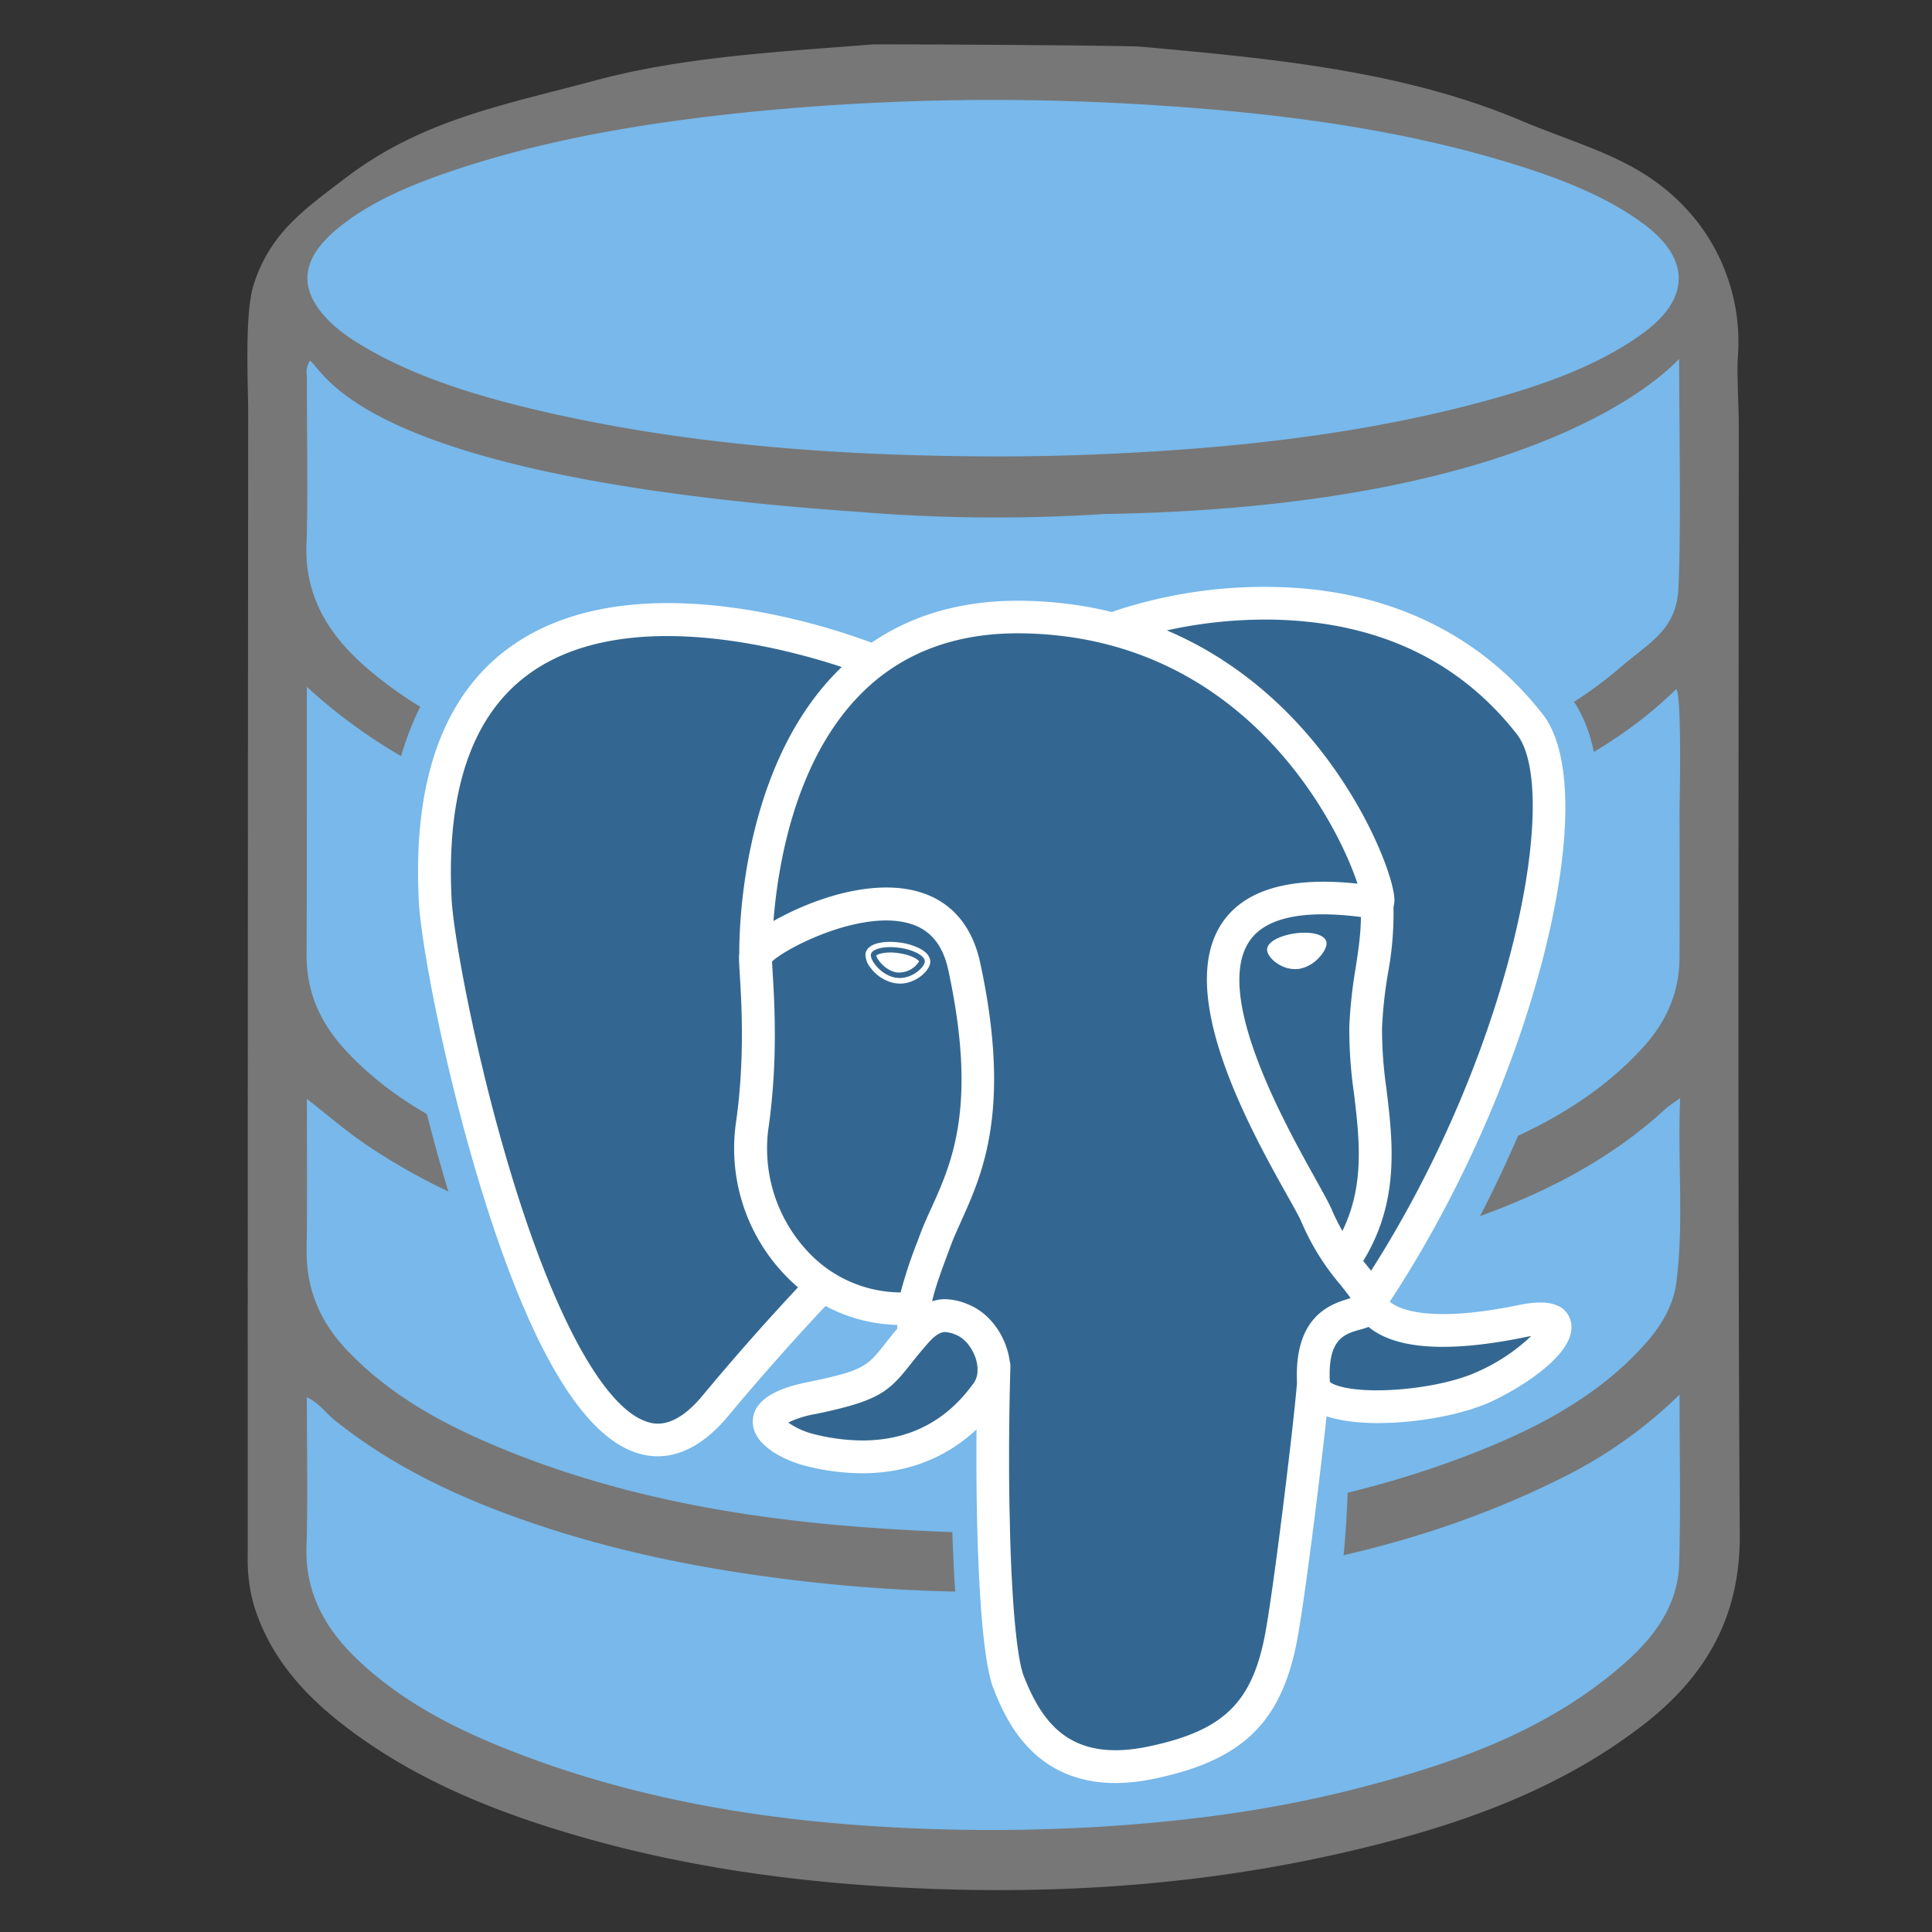 <svg xmlns="http://www.w3.org/2000/svg" viewBox="0 0 500 500"><rect x="0" y="0" width="500" height="500" fill="#333333" stroke="none"/><defs><style>.cls-1{fill:#777;}.cls-2{fill:#78b8ea;}.cls-3{fill:#336791;}.cls-4{fill:#fff;}</style></defs><g id="BD"><path class="cls-1" d="M295.36,12.09c33,3,67.3,6.08,98,19,18.21,7.67,33.37,10.45,45.94,26.34a50.8,50.8,0,0,1,10.46,34.89c-.31,3.37.23,13.58.23,17,0,96-.3,192,.26,288,.12,21.56-9.13,36.9-25.26,49.29-21,16.14-45.4,25-70.77,31.29-39.44,9.81-79.53,12.69-120.06,10.63-28.55-1.45-56.7-5.34-84.2-13.28-21.65-6.25-42.4-14.53-60.49-28.36-10.81-8.26-19.67-18.09-23.78-31.51a43.67,43.67,0,0,1-1.58-12.93q0-147.72.12-295.45c0-7.52-1-25.81,1.42-33.33,4.26-13.37,13-19.4,23.81-27.64,19.92-15.15,41-18.85,64.84-25.27,22.78-6.12,48-7.39,71.43-9.25C227.14,11.39,291.32,11.72,295.36,12.09Z"/><path class="cls-2" d="M256.87,118.12c-39-.12-77.37-2.85-114.49-11.2-17.63-4-34.43-9-48.54-17.39-4.69-2.77-8.75-5.92-11.45-9.7C76.75,71.92,80,65,88,58.62c8.55-6.83,19.66-11.37,31.48-15.21,24.57-8,50.82-12.13,77.72-14.74a638.44,638.44,0,0,1,97.4-1.7c34.56,2,68.42,6.23,100,16.41,11.69,3.77,22.54,8.33,31.23,14.93,11.53,8.75,11.5,18.9-.22,27.62-11.39,8.48-26,13.7-41.53,17.91-31.16,8.46-63.89,12.11-97.28,13.63Q271.83,118.16,256.87,118.12Z"/><path class="cls-2" d="M434.82,284.2c-.7,16.48,1,32-.94,47.46-.84,6.74-4.46,12.23-8.95,17.08-12.59,13.62-28.72,21.65-45.69,28.14-24.38,9.31-49.74,14.38-75.66,17.09-19.69,2.06-39.4,3.25-59.16,2.47-39-1.54-77.41-6.4-113.92-21.29-15.08-6.15-29.32-13.72-40.72-25.73-6.94-7.3-10.6-15.85-10.43-26.1.22-12.72.06-25.44.06-38.95,5.35,4.19,9.89,8.13,14.82,11.51,22.58,15.48,48.07,23.81,74.49,29.69,22.64,5,45.59,7.54,68.77,8.62,45.56,2.13,90.36-2.11,134-15.6,21.81-6.74,42.56-15.95,59.68-31.75C432,286.11,432.93,285.56,434.82,284.2Z"/><path class="cls-2" d="M434.56,92.92c0,15.62.54,44.76-.18,59.32-.53,10.7-7.27,13.83-15.11,20.55-14.17,12.17-30.9,19.69-48.4,25.58-22.33,7.51-45.31,11.92-68.75,14.23-16.89,1.66-33.81,2.87-50.76,2.45-37.57-.91-74.73-4.93-110.48-17.48-16.54-5.81-32.36-13-45.81-24.58-9.85-8.45-16.3-18.53-15.75-32.28.43-10.89.06-31.48.11-42.39,0-1.48-.47-3.07.81-5,4.59,4,14.79,30.39,142.41,39.18a432.07,432.07,0,0,0,62.93.53C401.64,131.19,433,94.13,434.56,92.92Z"/><path class="cls-2" d="M434.67,360.93c0,15.4.31,29.58-.1,43.74-.31,10.63-6.26,18.78-13.88,25.54-19.89,17.68-44.27,26.14-69.42,32.63-20.95,5.4-42.3,8.29-63.91,9.75a465.62,465.62,0,0,1-51.35.56c-36-1.54-71.41-7.11-105.14-20.59-14-5.57-27.22-12.53-38.22-22.94-8.25-7.81-13.68-17.1-13.33-29.18.37-12.76.09-25.54.09-38.83,3.16,1.47,4.9,4.09,7.22,5.94,14.52,11.65,31,19.52,48.43,25.67,25.64,9.07,52.13,13.91,79.13,16.68a427.3,427.3,0,0,0,66.23,1.43c42.79-2.25,84.64-9.31,123.52-28.72A119,119,0,0,0,434.67,360.93Z"/><path class="cls-2" d="M79.41,177.74c25.36,23.3,55.65,33.7,87.25,41.15,36.27,8.54,73.18,10.79,110.25,9.19,41.2-1.78,81.59-8.3,119.64-25.26,13.72-6.12,26.44-13.88,37.24-24.48,1.56,1,.86,31.37.87,32.46q.09,18.47,0,36.92c0,9-3.34,16.6-9.33,23.22-14.06,15.53-32.44,23.91-51.58,30.73-21.58,7.7-44,11.95-66.71,14.74a426.17,426.17,0,0,1-69.87,2.42c-37.11-1.54-73.61-7.12-108.19-21.51-14.84-6.18-28.93-13.78-40-26-6.21-6.9-9.65-14.73-9.64-24.05C79.42,234.05,79.41,191.83,79.41,177.74Z"/><path class="cls-2" d="M287.43,469.28c-11.6,0-19.15-4.48-23.74-8.81-6.92-6.54-9.67-15-11.31-20l-.71-2.1c-3.3-8.92-4.42-21.77-5.08-38.3-.1-2.48-.18-5-.25-7.76-.06-2-.13-4.46-.23-7.07a50.18,50.18,0,0,1-13.18,4.17,63.57,63.57,0,0,1-26.13-1.35c-6.47-1.62-13.19-5-17-10.15-11.16,9.78-21.81,8.45-27.61,6.52-10.23-3.41-19.39-13-28-29.32-6.13-11.61-12.06-26.76-17.63-45-9.7-31.76-15.86-65.22-16.41-76.2-1.72-34.39,7.54-59,27.51-73.08,31.51-22.25,79.24-9.17,96.64-3.23,11.69-7,25.44-10.48,41-10.22A149.26,149.26,0,0,1,289,149.58a136.08,136.08,0,0,1,40.33-5.68c32.09.38,58.68,12.88,76.89,36.16,13,16.61,6.57,51.47,1.58,70.79-7,27.15-19.31,56-34.41,81.19a89.56,89.56,0,0,0,18.49-2.21c16.66-3.44,21.53,5.5,22.86,9.5,5.3,16.05-17.74,28.17-24.92,31.51-9.21,4.27-24.22,6.88-36.51,6.31l-.54,0-3.23-.29-.32,2.69-.31,2.64c-.82,31.87-5.37,52-14.74,65.39-9.82,14-23.47,17.9-35.49,20.47a53.25,53.25,0,0,1-11.2,1.26ZM263,353.29c7.49,6,8.15,17.27,8.73,38.34.08,2.63.14,5.12.24,7.44.28,7,.94,23.52,3.52,30.49.37,1,.69,2,1,3,2.87,8.81,4.32,13.23,16.75,10.56,10.45-2.24,15.81-4.24,20-10.23,6.11-8.69,9.53-26.18,10.15-52l12.71.31-12.62-1.51.37-3.15c1.21-10.38,2.08-17.89,9-22.85,5.57-4,11.91-3.59,17-2.68a19,19,0,0,1-7.5-11.14l-1.06-5.22,3-4.41c17.15-25.45,31.29-56.72,38.8-85.8,7.72-29.89,5.36-45.76,3-48.76-31.15-39.8-85.17-23.37-90.81-21.5l-1,.51-4.78.9-2.45-.51a120,120,0,0,0-22.29-2.31c-12.64-.21-22.83,2.77-31.18,9.11l-5.8,4.4-6.73-2.77c-14.37-5.88-56.59-17.69-78.87-1.92-12.37,8.76-18,25.93-16.75,51,.41,8.28,6,39.64,15.33,70.06,12.83,42,24.49,56,29.36,57.61.84.29,3-1.42,5.24-4.06,14.27-17.15,27.83-31.45,28.4-32.06l7.36-7.74,8.9,5.91a23.48,23.48,0,0,0,11.6,4l21.21-18.09-3.07,31.36a12.65,12.65,0,0,0,.17,3.44l.92,5.95-4,4.47-.46.52,11.66,5.38Z"/><path class="cls-3" d="M394.4,342.29c-37,7.62-39.53-4.9-39.53-4.9,39.05-57.94,55.38-131.49,41.29-149.5-38.43-49.1-105-25.88-106.07-25.28l-.36.07a131.61,131.61,0,0,0-24.67-2.57c-16.74-.27-29.44,4.39-39.07,11.69,0,0-118.68-48.89-113.16,61.49C114,256.77,146.49,411,185.23,364.4c14.16-17,27.84-31.43,27.84-31.43a36,36,0,0,0,23.47,6l.66-.56a26.44,26.44,0,0,0,.26,6.63c-10,11.15-7.05,13.11-27,17.22-20.19,4.16-8.33,11.56-.58,13.5,9.39,2.35,31.11,5.68,45.78-14.87l-.59,2.35c3.91,3.13,6.66,20.37,6.2,36s-.77,26.36,2.31,34.75,6.16,27.24,32.39,21.62c21.91-4.7,33.27-16.87,34.85-37.17,1.12-14.44,3.66-12.3,3.82-25.21l2-6.11c2.34-19.57.37-25.88,13.88-22.94l3.28.29c9.94.45,22.94-1.6,30.58-5.15C400.86,351.68,410.61,338.94,394.4,342.29Z"/><path class="cls-4" d="M288.76,461.45c-21.87,0-28.79-17.31-31.63-24.39-4.14-10.38-5-50.65-4.12-83.67a4.24,4.24,0,0,1,8.48.23c-1.07,38.09.45,72.61,3.51,80.29,4.79,12,12.06,22.45,32.61,18,19.5-4.18,26.81-11.58,30.06-30.44,2.5-14.47,7.43-55.64,8-63.76a4.24,4.24,0,1,1,8.45.62c-.63,8.46-5.55,49.56-8.14,64.59-3.84,22.27-13.77,32.38-36.64,37.28A50.8,50.8,0,0,1,288.76,461.45ZM170.21,376.88a17.63,17.63,0,0,1-5.62-.93c-14.21-4.73-27.73-27.86-40.21-68.75-9.5-31.12-15.52-63.6-16-74.16-1.57-31.29,6.49-53.44,23.95-65.81,34.55-24.48,92.67-1.17,95.12-.16a4.23,4.23,0,1,1-3.2,7.84h0c-.56-.23-56.29-22.55-87-.75-14.94,10.59-21.79,30.25-20.38,58.46.44,8.89,6.06,40.6,15.68,72.11,11.14,36.5,23.82,59.53,34.79,63.19,1.72.57,6.95,2.32,14.44-6.69,14.09-17,27-30.47,27.16-30.61a4.24,4.24,0,1,1,6.12,5.87c-.12.13-12.87,13.45-26.76,30.16C181.65,374.56,175.34,376.88,170.21,376.88Zm184.4-35.71a4.23,4.23,0,0,1-3.51-6.61C390.57,276,404.43,205.21,392.56,190c-14.94-19.08-36-29-62.69-29.63a117.79,117.79,0,0,0-38,5.5l-.64.26a4.25,4.25,0,0,1-3.63-7.64l1.14-.46h-.06l.06,0a123.14,123.14,0,0,1,40-6.14c29.5.31,53.87,11.69,70.47,32.9,7.85,10,7.87,33.16.05,63.44-8,30.88-23,64.06-41.16,91A4.23,4.23,0,0,1,354.61,341.17Zm2,27.12c-6.74,0-12.78-1-16.39-3.12a8.51,8.51,0,0,1-4.53-6.86c-1-17.82,8.82-20.92,13.84-22.34-.7-1.05-1.7-2.3-2.72-3.58a63,63,0,0,1-10-16.15c-.48-1.16-2-3.88-3.75-7-9.51-17-29.29-52.52-16.58-70.68,5.88-8.41,17.59-11.72,34.84-9.87-5.07-15.46-29.25-63.84-86.59-64.78-17.25-.29-31.4,5-42,15.75-23.8,24-22.93,67.53-22.92,68a4.24,4.24,0,0,1-8.47.22c-.06-1.93-1-47.57,25.37-74.15,12.32-12.43,28.53-18.57,48.19-18.25,36.69.6,60.31,19.25,73.66,34.8,14.55,16.93,21.69,35.62,22.27,41.85.44,4.64-2.89,5.57-3.56,5.7l-1.53,0c-16.93-2.71-27.79-.83-32.28,5.59-9.67,13.81,9,47.36,17,61.69,2,3.66,3.51,6.3,4.19,7.93a55.09,55.09,0,0,0,8.8,14.08c2.41,3,4.51,5.64,5.26,8.72.35.61,5.29,7.91,34.59,1.86,7.34-1.51,11.74-.22,13.09,3.85,2.65,8-12.21,17.35-20.43,21.18C378.57,366.12,366.8,368.29,356.62,368.29Zm-12.46-10.68c.92.94,5.57,2.56,15.2,2.14,8.57-.37,17.6-2.23,23-4.74a48.72,48.72,0,0,0,13.95-9.27L395,346c-18.74,3.87-32,3.35-39.38-1.53a17.38,17.38,0,0,1-1.44-1.07,17.72,17.72,0,0,1-2.07.67C347.92,345.23,343.58,346.45,344.16,357.61Zm-121,23.67a60.23,60.23,0,0,1-14.55-1.88c-5.18-1.3-13.92-5.2-13.78-11.61.14-7.19,10.6-9.35,14.54-10.16,14.22-2.93,15.15-4.1,19.59-9.74,1.3-1.65,2.91-3.69,5.11-6.15,3.26-3.65,6.83-5.51,10.6-5.51a15.86,15.86,0,0,1,6.21,1.49c4.53,1.88,8.32,6.42,9.88,11.86,1.4,4.91.73,9.63-1.89,13.3C250.25,374.92,237.9,381.28,223.14,381.28ZM204,368.16a20,20,0,0,0,6.68,3,52,52,0,0,0,12.5,1.63c12.08,0,21.77-5,28.81-14.86,1.47-2.05,1-4.66.64-6-.82-2.87-2.87-5.49-5-6.37a8.3,8.3,0,0,0-3-.83c-.47,0-1.89,0-4.28,2.68-2,2.26-3.48,4.11-4.77,5.74-5.54,7-8.07,9.41-24.54,12.8a26.4,26.4,0,0,0-7.1,2.23Zm32.59-19.55a4.25,4.25,0,0,1-4.19-3.59,19,19,0,0,1-.21-2.13A41.4,41.4,0,0,1,203,329.81a47.34,47.34,0,0,1-12.48-39.65c2.24-16,1.4-30.18.95-37.79-.13-2.11-.22-3.64-.21-4.7,0-1.34,0-4.89,11.92-10.92,4.23-2.14,12.71-5.88,22-6.84,15.34-1.58,25.46,5.25,28.49,19.24,8.17,37.8.64,54.51-4.85,66.72-1,2.26-2,4.41-2.77,6.49l-.68,1.84c-2.9,7.78-5.41,14.5-4.64,19.53a4.23,4.23,0,0,1-3.54,4.83ZM199.8,248.84l.17,3c.47,7.9,1.34,22.6-1,39.47A39,39,0,0,0,209.15,324a33,33,0,0,0,23.75,10.48h.18a116.39,116.39,0,0,1,4.36-13.19l.68-1.83c.87-2.34,1.9-4.62,3-7,5.29-11.75,11.87-26.38,4.29-61.45-1.51-6.94-5.15-11-11.13-12.28C222,235.94,203.65,245.19,199.8,248.84Zm25.58-1.79c-.21,1.49,2.75,5.49,6.6,6s7.14-2.59,7.35-4.09-2.75-3.15-6.6-3.68S225.58,245.55,225.38,247.05Zm7.48,7.51-1.08-.08a10.17,10.17,0,0,1-6.46-4,5.52,5.52,0,0,1-1.34-3.6c.27-2,2.65-3.12,6.37-3.12a19.09,19.09,0,0,1,2.58.18,15.51,15.51,0,0,1,5.31,1.65c2.42,1.35,2.6,2.85,2.49,3.63C240.43,251.35,237,254.56,232.86,254.56Zm-6.08-7.26c.13.92,2.41,4,5.39,4.38l.69,0a6.1,6.1,0,0,0,5-2.87c-.25-.48-2-1.69-5.38-2.15a14.93,14.93,0,0,0-2.18-.16C228.2,246.55,227.05,247,226.78,247.3ZM342.6,244c.21,1.5-2.74,5.5-6.6,6s-7.15-2.58-7.36-4.08,2.75-3.15,6.61-3.69S342.39,242.5,342.6,244Zm-7.49,6.8c-3.71,0-6.9-2.89-7.17-4.76-.3-2.24,3.4-3.95,7.21-4.48a17.53,17.53,0,0,1,2.47-.18c3.29,0,5.46,1,5.68,2.52.14,1-.63,2.57-2,4a9.18,9.18,0,0,1-5.24,2.87Zm2.51-8a16.3,16.3,0,0,0-2.28.16c-3.83.53-6.11,2.07-6,2.89s2.57,3.54,5.77,3.54l.79-.06a7.86,7.86,0,0,0,4.41-2.44,4.87,4.87,0,0,0,1.58-2.8C341.82,243.56,340.41,242.79,337.62,242.79ZM348.15,330a4.24,4.24,0,0,1-3.52-6.6c9-13.47,7.37-27.22,5.77-40.51a115.33,115.33,0,0,1-1.2-17.14,120.83,120.83,0,0,1,1.63-15.17c.84-5.46,1.64-10.63,1.31-16.76a4.24,4.24,0,1,1,8.46-.45,85.17,85.17,0,0,1-1.39,18.5A113.28,113.28,0,0,0,357.67,266a107.55,107.55,0,0,0,1.15,15.85c1.7,14.14,3.62,30.16-7.15,46.25A4.22,4.22,0,0,1,348.15,330Z"/></g></svg>
